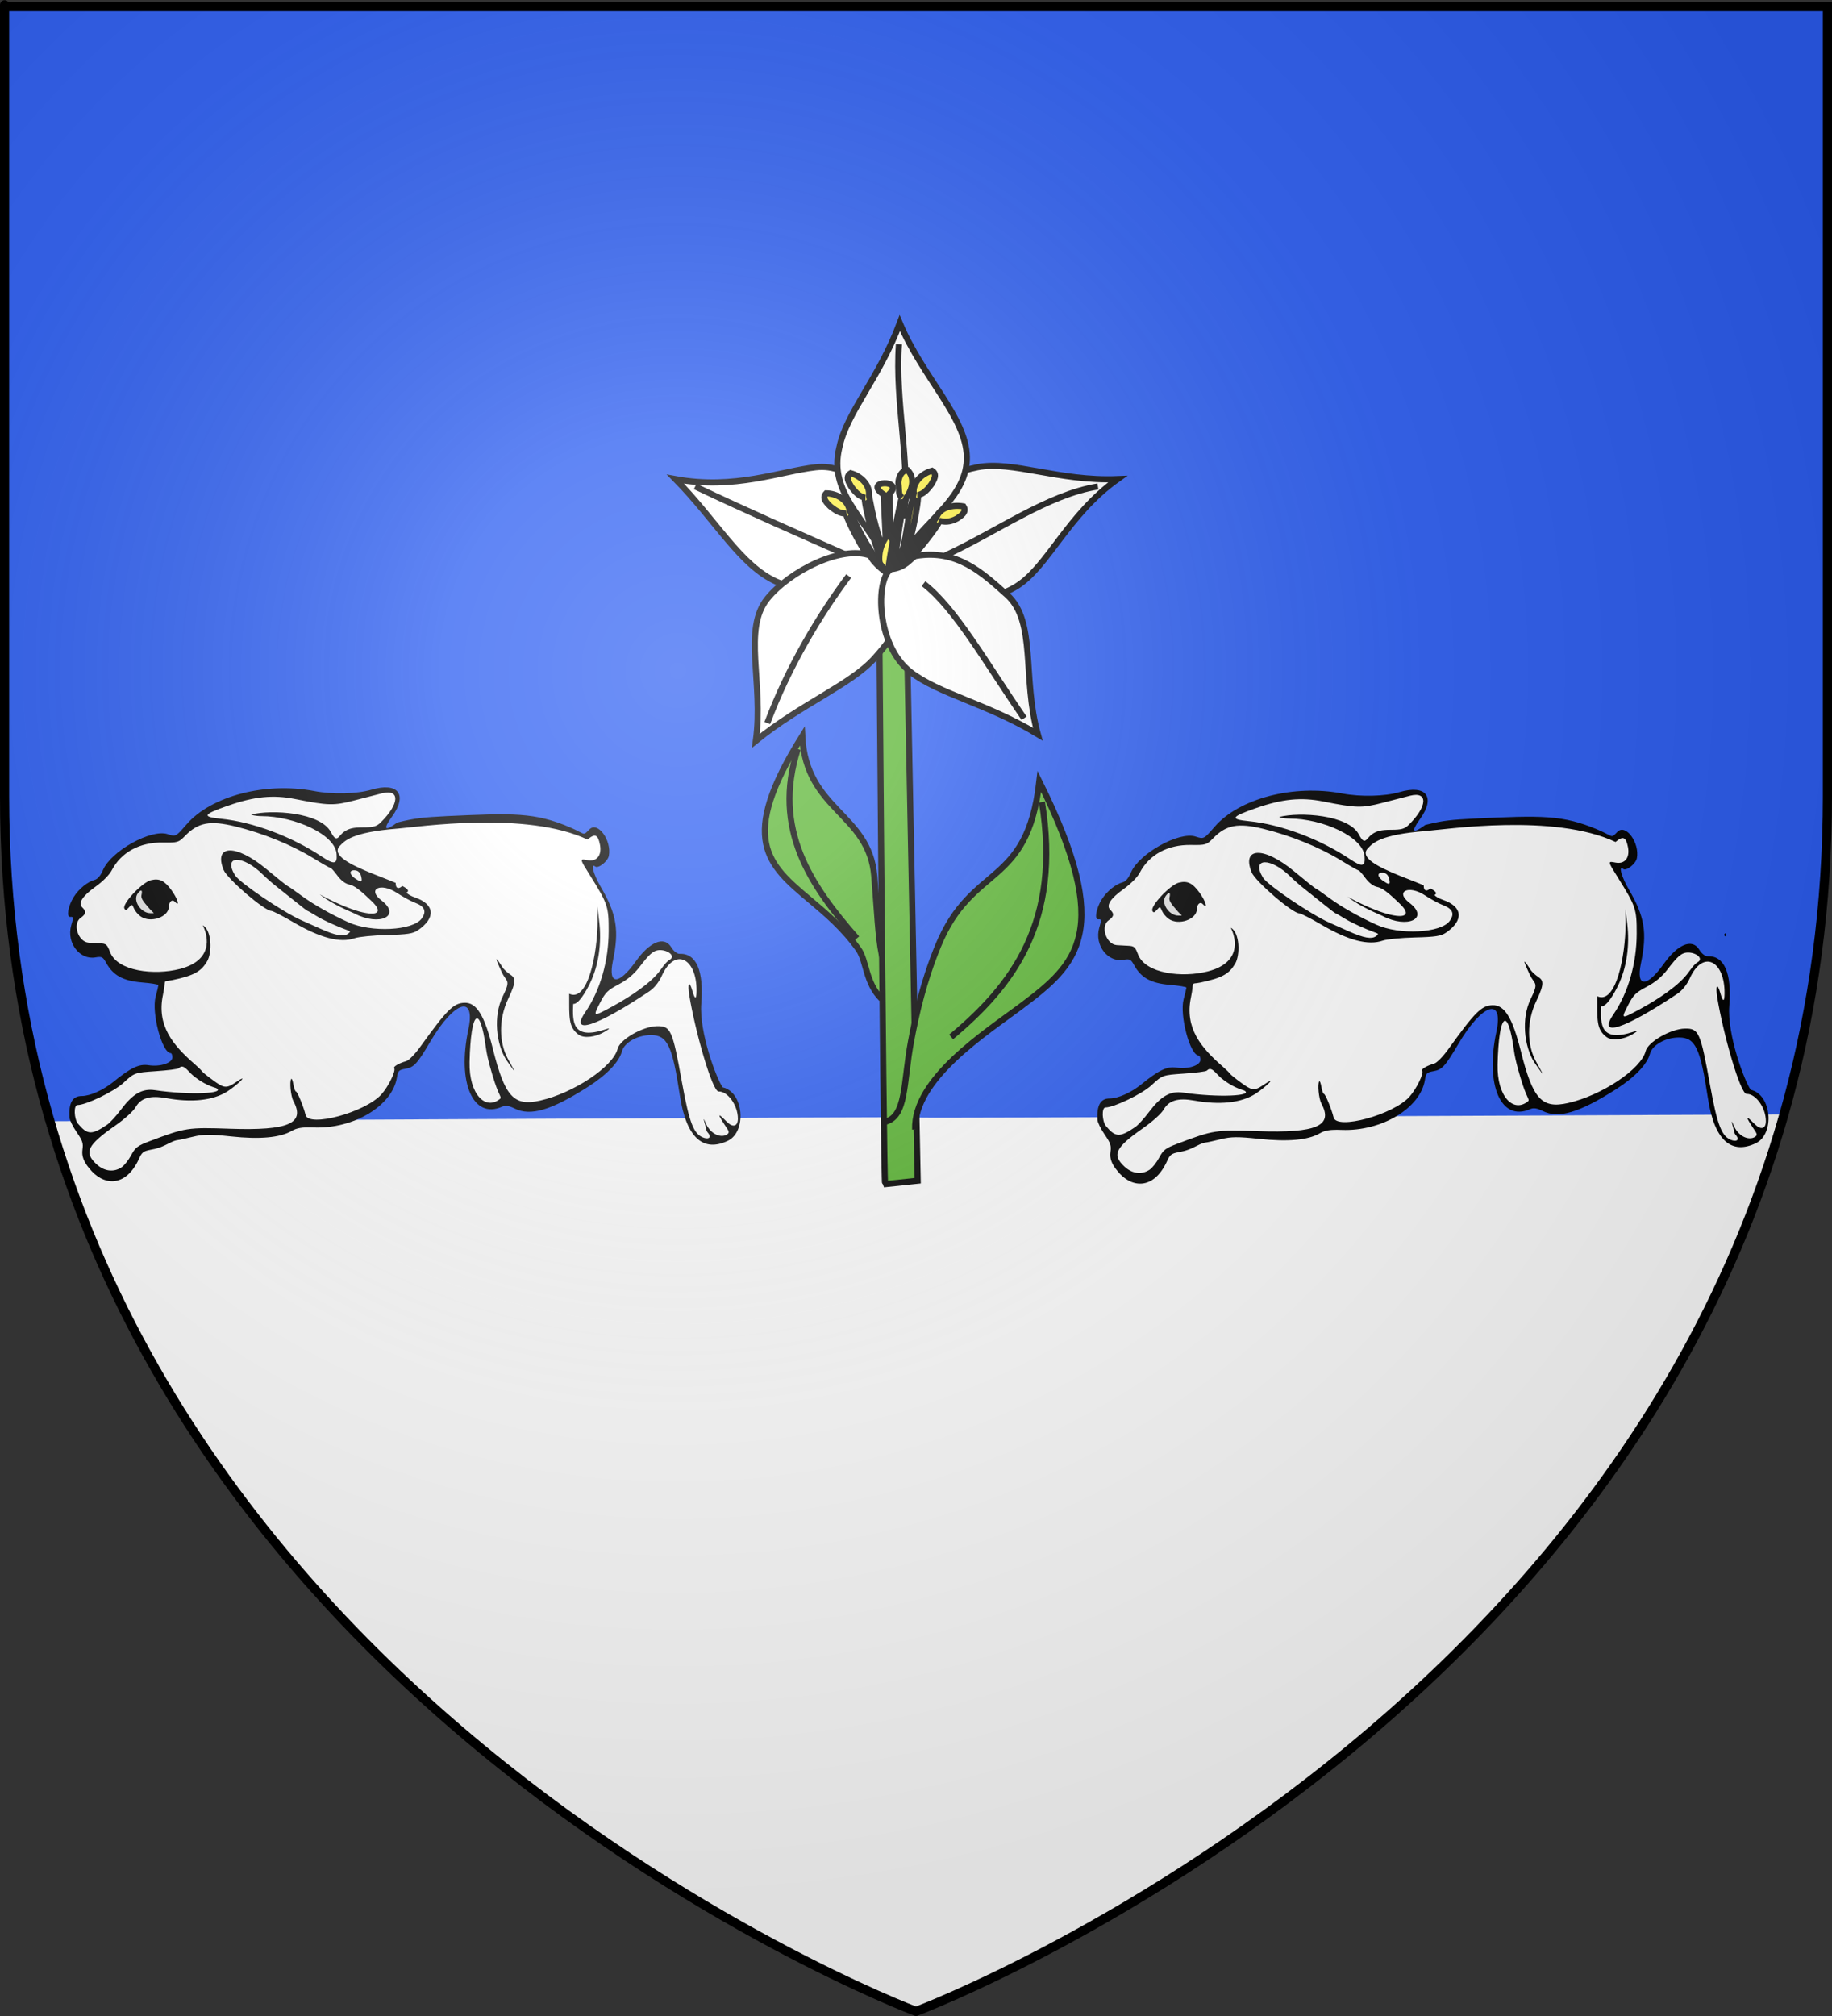 <?xml version="1.0" encoding="UTF-8" standalone="no"?>
<svg
   xmlns:dc="http://purl.org/dc/elements/1.1/"
   xmlns:cc="http://creativecommons.org/ns#"
   xmlns:rdf="http://www.w3.org/1999/02/22-rdf-syntax-ns#"
   xmlns:svg="http://www.w3.org/2000/svg"
   xmlns="http://www.w3.org/2000/svg"
   xmlns:xlink="http://www.w3.org/1999/xlink"
   xmlns:sodipodi="http://sodipodi.sourceforge.net/DTD/sodipodi-0.dtd"
   xmlns:inkscape="http://www.inkscape.org/namespaces/inkscape"
   height="660"
   width="600"
   version="1.0"
   id="svg2"
   sodipodi:version="0.32"
   inkscape:version="0.46"
   sodipodi:docname="Blason Ambrines.svg"
   sodipodi:docbase="D:\Mes documents\Renaud-Notre Lapin"
   inkscape:export-filename="/Users/olivier/Desktop/Blason Rouge/Blason_Vide_3D.png"
   inkscape:export-xdpi="144"
   inkscape:export-ydpi="144"
   inkscape:output_extension="org.inkscape.output.svg.inkscape">
  <rect width="100%" height="100%" fill="#333333" stroke="none"/>
  <sodipodi:namedview
     inkscape:window-height="712"
     inkscape:window-width="1024"
     inkscape:pageshadow="2"
     inkscape:pageopacity="0.0"
     guidetolerance="10.0"
     gridtolerance="10.0"
     objecttolerance="10.0"
     borderopacity="1.0"
     bordercolor="#666666"
     pagecolor="#ffffff"
     id="base"
     showgrid="false"
     height="660px"
     inkscape:zoom="1.26"
     inkscape:cx="330.1329"
     inkscape:cy="463.29372"
     inkscape:window-x="58"
     inkscape:window-y="207"
     inkscape:current-layer="g21690"
     showguides="true"
     inkscape:guide-bbox="true">
    <sodipodi:guide
       orientation="0,1"
       position="-11.905,231.746"
       id="guide2770" />
    <sodipodi:guide
       orientation="1,0"
       position="299.206,11.905"
       id="guide3225" />
  </sodipodi:namedview>
  <desc
     id="desc4">Flag of Canton of Valais (Wallis)</desc>
  <defs
     id="defs6">
    <inkscape:perspective
       sodipodi:type="inkscape:persp3d"
       inkscape:vp_x="0 : 330 : 1"
       inkscape:vp_y="0 : 1000 : 0"
       inkscape:vp_z="600 : 330 : 1"
       inkscape:persp3d-origin="300 : 220 : 1"
       id="perspective35" />
    <linearGradient
       id="linearGradient2893">
      <stop
         style="stop-color:white;stop-opacity:0.314;"
         offset="0"
         id="stop2895" />
      <stop
         id="stop2897"
         offset="0.19"
         style="stop-color:white;stop-opacity:0.251;" />
      <stop
         style="stop-color:#6b6b6b;stop-opacity:0.125;"
         offset="0.6"
         id="stop2901" />
      <stop
         style="stop-color:black;stop-opacity:0.125;"
         offset="1"
         id="stop2899" />
    </linearGradient>
    <linearGradient
       id="linearGradient2885">
      <stop
         id="stop2887"
         offset="0"
         style="stop-color:white;stop-opacity:1;" />
      <stop
         style="stop-color:white;stop-opacity:1;"
         offset="0.229"
         id="stop2891" />
      <stop
         id="stop2889"
         offset="1"
         style="stop-color:black;stop-opacity:1;" />
    </linearGradient>
    <linearGradient
       id="linearGradient2955">
      <stop
         id="stop2867"
         offset="0"
         style="stop-color:#fd0000;stop-opacity:1;" />
      <stop
         style="stop-color:#e77275;stop-opacity:0.659;"
         offset="0.5"
         id="stop2873" />
      <stop
         style="stop-color:black;stop-opacity:0.323;"
         offset="1"
         id="stop2959" />
    </linearGradient>
    <radialGradient
       inkscape:collect="always"
       xlink:href="#linearGradient2955"
       id="radialGradient2961"
       cx="225.524"
       cy="218.901"
       fx="225.524"
       fy="218.901"
       r="300"
       gradientTransform="matrix(-4.167939e-4,2.183,-1.884,-3.599562e-4,615.597,-289.121)"
       gradientUnits="userSpaceOnUse" />
    <polygon
       id="star"
       transform="scale(53,53)"
       points="0,-1 0.588,0.809 -0.951,-0.309 0.951,-0.309 -0.588,0.809 0,-1 " />
    <clipPath
       id="clip">
      <path
         d="M 0,-200 L 0,600 L 300,600 L 300,-200 L 0,-200 z "
         id="path10" />
    </clipPath>
    <radialGradient
       inkscape:collect="always"
       xlink:href="#linearGradient2955"
       id="radialGradient1911"
       gradientUnits="userSpaceOnUse"
       gradientTransform="matrix(-4.167939e-4,2.183,-1.884,-3.599562e-4,615.597,-289.121)"
       cx="225.524"
       cy="218.901"
       fx="225.524"
       fy="218.901"
       r="300" />
    <radialGradient
       inkscape:collect="always"
       xlink:href="#linearGradient2955"
       id="radialGradient2865"
       gradientUnits="userSpaceOnUse"
       gradientTransform="matrix(0,1.749,-1.593,-1.049767e-7,551.788,-191.29)"
       cx="225.524"
       cy="218.901"
       fx="225.524"
       fy="218.901"
       r="300" />
    <radialGradient
       inkscape:collect="always"
       xlink:href="#linearGradient2955"
       id="radialGradient2871"
       gradientUnits="userSpaceOnUse"
       gradientTransform="matrix(0,1.386,-1.323,-5.741131e-8,-158.082,-109.541)"
       cx="225.524"
       cy="218.901"
       fx="225.524"
       fy="218.901"
       r="300" />
    <radialGradient
       inkscape:collect="always"
       xlink:href="#linearGradient2893"
       id="radialGradient3163"
       gradientUnits="userSpaceOnUse"
       gradientTransform="matrix(1.353,0,0,1.349,-77.629,-85.747)"
       cx="221.445"
       cy="226.331"
       fx="221.445"
       fy="226.331"
       r="300" />
    <radialGradient
       r="300"
       fy="226.331"
       fx="221.445"
       cy="226.331"
       cx="221.445"
       gradientTransform="matrix(1.353,0,0,1.349,-77.629,-85.747)"
       gradientUnits="userSpaceOnUse"
       id="radialGradient2941"
       xlink:href="#linearGradient2893"
       inkscape:collect="always" />
    <linearGradient
       id="linearGradient2931">
      <stop
         id="stop2933"
         offset="0"
         style="stop-color:white;stop-opacity:0.314;" />
      <stop
         style="stop-color:white;stop-opacity:0.251;"
         offset="0.19"
         id="stop2935" />
      <stop
         id="stop2937"
         offset="0.6"
         style="stop-color:#6b6b6b;stop-opacity:0.125;" />
      <stop
         id="stop2939"
         offset="1"
         style="stop-color:black;stop-opacity:0.125;" />
    </linearGradient>
    <inkscape:perspective
       id="perspective89"
       inkscape:persp3d-origin="300 : 220 : 1"
       inkscape:vp_z="600 : 330 : 1"
       inkscape:vp_y="0 : 1000 : 0"
       inkscape:vp_x="0 : 330 : 1"
       sodipodi:type="inkscape:persp3d" />
    <radialGradient
       r="300"
       fy="200.448"
       fx="285.186"
       cy="200.448"
       cx="285.186"
       gradientTransform="matrix(1.551,0,0,1.35,-227.894,-51.264)"
       gradientUnits="userSpaceOnUse"
       id="radialGradient11919"
       xlink:href="#linearGradient2893"
       inkscape:collect="always" />
    <linearGradient
       id="linearGradient3191">
      <stop
         id="stop3193"
         offset="0"
         style="stop-color:white;stop-opacity:0.314;" />
      <stop
         style="stop-color:white;stop-opacity:0.251;"
         offset="0.19"
         id="stop3195" />
      <stop
         id="stop3197"
         offset="0.6"
         style="stop-color:#6b6b6b;stop-opacity:0.125;" />
      <stop
         id="stop3199"
         offset="1"
         style="stop-color:black;stop-opacity:0.125;" />
    </linearGradient>
    <inkscape:perspective
       id="perspective2929"
       inkscape:persp3d-origin="300 : 400 : 1"
       inkscape:vp_z="700 : 600 : 1"
       inkscape:vp_y="0 : 1000 : 0"
       inkscape:vp_x="-50 : 600 : 1"
       sodipodi:type="inkscape:persp3d" />
    <inkscape:perspective
       id="perspective22734"
       inkscape:persp3d-origin="300 : 400 : 1"
       inkscape:vp_z="700 : 600 : 1"
       inkscape:vp_y="0 : 1000 : 0"
       inkscape:vp_x="-50 : 600 : 1"
       sodipodi:type="inkscape:persp3d" />
  </defs>
  <g
     inkscape:groupmode="layer"
     id="layer3"
     inkscape:label="Fond écu"
     style="display:inline">
    <path
       id="path2855"
       style="fill:#2b5df2;fill-opacity:1;fill-rule:evenodd;stroke:none;stroke-width:1px;stroke-linecap:butt;stroke-linejoin:miter;stroke-opacity:1"
       d="M 300,658.5 C 300,658.5 598.5,546.18 598.5,260.728 C 598.5,-24.723 598.5,2.176 598.5,2.176 L 1.5,2.176 L 1.5,260.728 C 1.5,546.18 300,658.5 300,658.5 z "
       sodipodi:nodetypes="cccccc" />
    <path
       id="path2768"
       style="fill:#ffffff;fill-opacity:1;fill-rule:evenodd;stroke:none;stroke-width:1px;stroke-linecap:butt;stroke-linejoin:miter;stroke-opacity:1;display:inline"
       d="M 298.556,658.517 C 298.556,658.517 443.638,603.925 531.51,474.137 C 553.048,442.325 571.149,405.996 582.834,364.845 C 16.468,367.401 583.161,364.193 14.922,367.084 C 26.362,406.418 43.664,441.315 64.194,472.043 C 151.915,603.338 298.556,658.517 298.556,658.517 z"
       sodipodi:nodetypes="csccsc" />
  </g>
  <g
     inkscape:groupmode="layer"
     id="layer4"
     inkscape:label="Meubles">
    <g
       id="g2943"
       transform="translate(-6.375,-105.243)">
      <g
         style="display:inline"
         inkscape:label="Fond écu"
         id="g2945" />
      <g
         inkscape:label="Meubles"
         id="g2947">
        <g
           transform="translate(7.821,0)"
           style="stroke:#000000;stroke-width:2;stroke-miterlimit:4;stroke-dasharray:none;stroke-opacity:1"
           id="g6277">
          <g
             style="stroke:#000000;stroke-width:2;stroke-miterlimit:4;stroke-dasharray:none;stroke-opacity:1"
             id="g6185"
             transform="translate(490.476,45.683)">
            <path
               sodipodi:nodetypes="cscssc"
               id="path6021"
               d="M -195.703,381.566 C -204.318,379.464 -203.727,369.42 -205.589,346.393 C -207.254,325.79 -227.964,324.998 -229.181,300.546 C -250.365,334.39 -240.412,342.632 -226.557,354.274 C -221.357,358.644 -215.608,363.492 -210.749,370.353 C -208.08,374.121 -208.487,381.301 -203.227,386.537"
               style="fill:#5ab532;fill-rule:evenodd;stroke:#000000;stroke-width:2;stroke-linecap:butt;stroke-linejoin:miter;stroke-miterlimit:4;stroke-dasharray:none;stroke-opacity:1" />
            <path
               sodipodi:nodetypes="cc"
               id="path6183"
               d="M -230.651,304.763 C -239.039,330.999 -226.506,349.39 -211.29,366.775"
               style="fill:none;fill-rule:evenodd;stroke:#000000;stroke-width:2;stroke-linecap:butt;stroke-linejoin:miter;stroke-miterlimit:4;stroke-dasharray:none;stroke-opacity:1" />
          </g>
          <path
             style="fill:#5ab532;fill-rule:evenodd;stroke:#000000;stroke-width:2;stroke-linecap:butt;stroke-linejoin:miter;stroke-miterlimit:4;stroke-dasharray:none;stroke-opacity:1"
             d="M 288.446,492.906 L 299.108,491.783 L 294.619,265.622 C 294.619,265.622 286.201,262.816 286.201,265.622 C 286.201,268.428 287.884,492.345 288.446,492.906 z"
             id="path5941"
             sodipodi:nodetypes="cccsc" />
          <g
             style="stroke:#000000;stroke-width:2;stroke-miterlimit:4;stroke-dasharray:none;stroke-opacity:1"
             id="g6189"
             transform="translate(490.476,13.683)">
            <path
               sodipodi:nodetypes="csscsc"
               id="path5943"
               d="M -202.031,458.811 C -194.986,457.061 -196.089,446.081 -193.552,432.507 C -191.886,423.593 -189.497,412.956 -184.716,401.282 C -173.563,374.045 -155.496,382.364 -151.523,347.414 C -127.005,396.655 -139.131,407.21 -157.552,421.024 C -169.129,429.704 -192.733,444.723 -192.21,461.337"
               style="fill:#5ab532;fill-rule:evenodd;stroke:#000000;stroke-width:2;stroke-linecap:butt;stroke-linejoin:miter;stroke-miterlimit:4;stroke-dasharray:none;stroke-opacity:1" />
            <path
               sodipodi:nodetypes="cc"
               id="path6181"
               d="M -150.681,354.148 C -144.337,393.325 -160.11,414.071 -180.424,431.032"
               style="fill:none;fill-rule:evenodd;stroke:#000000;stroke-width:2;stroke-linecap:butt;stroke-linejoin:miter;stroke-miterlimit:4;stroke-dasharray:none;stroke-opacity:1" />
          </g>
          <g
             style="stroke:#000000;stroke-width:2;stroke-miterlimit:4;stroke-dasharray:none;stroke-opacity:1"
             id="g5915"
             transform="translate(510.118,8.256)">
            <path
               inkscape:transform-center-y="4.7619048"
               sodipodi:nodetypes="ccccccccccc"
               id="path5874"
               d="M -196.042,287.854 C -201.29,289.122 -205.874,292.455 -212.693,288.844 C -210.158,296.596 -215.184,300.165 -221.317,303.121 C -224.735,298.478 -230.91,294.895 -227.404,287.591 C -234.146,290.71 -239.446,289.067 -243.648,283.801 C -239.92,276.945 -235.542,273.895 -230.758,273.213 C -234.914,268.303 -233.229,262.394 -232.173,256.593 C -226.536,258.687 -219.873,259.812 -218.121,265.58 C -214.241,259.308 -208.395,259.537 -202.751,259.098 C -203.484,264.561 -198.994,270.664 -206.956,275.24 C -198.632,277.529 -197.986,282.957 -196.042,287.854 z"
               style="fill:#ffffff;stroke:#000000;stroke-width:2;stroke-miterlimit:4;stroke-dasharray:none;stroke-opacity:1" />
            <g
               style="stroke:#000000;stroke-width:2;stroke-miterlimit:4;stroke-dasharray:none;stroke-opacity:1"
               transform="translate(135.714,26.587)"
               id="g5858">
              <g
                 style="stroke:#000000;stroke-width:2;stroke-miterlimit:4;stroke-dasharray:none;stroke-opacity:1"
                 id="g5834"
                 transform="matrix(0.875,0.483,0.483,-0.875,-166.806,646.677)">
                <path
                   style="fill:#ffffff;fill-rule:evenodd;stroke:#000000;stroke-width:2;stroke-linecap:butt;stroke-linejoin:miter;stroke-miterlimit:4;stroke-dasharray:none;stroke-opacity:1"
                   d="M -348.611,256.608 C -332.615,252.086 -321.143,254.386 -315.031,265.403 C -309.198,275.914 -311.763,293.868 -303.046,312.059 C -319.584,302.048 -336.171,300.783 -345.168,293.248 C -354.242,285.649 -357.613,276.114 -353.553,262.673"
                   id="path5836"
                   sodipodi:nodetypes="cscsc" />
                <path
                   style="fill:none;fill-rule:evenodd;stroke:#000000;stroke-width:2;stroke-linecap:butt;stroke-linejoin:miter;stroke-miterlimit:4;stroke-dasharray:none;stroke-opacity:1"
                   d="M -307.54,306.825 C -320.735,296.462 -329.372,277.83 -340.476,262.778"
                   id="path5838"
                   sodipodi:nodetypes="cc" />
              </g>
              <g
                 style="stroke:#000000;stroke-width:2;stroke-miterlimit:4;stroke-dasharray:none;stroke-opacity:1"
                 transform="matrix(-0.875,0.483,-0.483,-0.875,-540.5,646.677)"
                 id="g5840">
                <path
                   sodipodi:nodetypes="cscsc"
                   id="path5842"
                   d="M -348.611,256.608 C -332.615,252.086 -323.513,256.503 -315.876,266.523 C -307.994,276.863 -308.199,293.569 -303.046,312.059 C -318.238,299.608 -334.459,297.681 -345.168,293.248 C -356.103,288.722 -357.613,276.114 -353.553,262.673"
                   style="fill:#ffffff;fill-rule:evenodd;stroke:#000000;stroke-width:2;stroke-linecap:butt;stroke-linejoin:miter;stroke-miterlimit:4;stroke-dasharray:none;stroke-opacity:1" />
                <path
                   sodipodi:nodetypes="cc"
                   id="path5844"
                   d="M -307.54,306.825 C -318.864,291.043 -330.616,275.73 -340.476,262.778"
                   style="fill:none;fill-rule:evenodd;stroke:#000000;stroke-width:2;stroke-linecap:butt;stroke-linejoin:miter;stroke-miterlimit:4;stroke-dasharray:none;stroke-opacity:1" />
              </g>
            </g>
            <g
               style="stroke:#000000;stroke-width:2;stroke-miterlimit:4;stroke-dasharray:none;stroke-opacity:1"
               id="g5852"
               transform="matrix(0.784,-0.62,-0.62,-0.784,214.19,259.549)">
              <path
                 style="fill:#ffffff;fill-rule:evenodd;stroke:#000000;stroke-width:2;stroke-linecap:butt;stroke-linejoin:miter;stroke-miterlimit:4;stroke-dasharray:none;stroke-opacity:1"
                 d="M -347.688,252.337 C -335.074,256.013 -320.636,254.033 -312.982,264.072 C -305.1,274.412 -308.199,293.569 -303.046,312.059 C -319.584,302.048 -334.803,299.954 -343.8,292.419 C -355.816,283.164 -351.373,269.004 -354.715,254.486"
                 id="path5854"
                 sodipodi:nodetypes="csccc" />
              <path
                 style="fill:none;fill-rule:evenodd;stroke:#000000;stroke-width:2;stroke-linecap:butt;stroke-linejoin:miter;stroke-miterlimit:4;stroke-dasharray:none;stroke-opacity:1"
                 d="M -307.54,306.825 C -320.612,292.523 -329.209,272.897 -341.707,261.221"
                 id="path5856"
                 sodipodi:nodetypes="cc" />
            </g>
            <g
               style="stroke:#000000;stroke-width:2;stroke-miterlimit:4;stroke-dasharray:none;stroke-opacity:1"
               transform="translate(-0.561,1.684)"
               id="g5907">
              <path
                 style="fill:#fcef3c;fill-rule:evenodd;stroke:#000000;stroke-width:2;stroke-linecap:butt;stroke-linejoin:miter;stroke-miterlimit:4;stroke-dasharray:none;stroke-opacity:1"
                 d="M -220.557,281.159 C -223.384,279.855 -228.574,258.323 -227.693,258.215 C -229.361,257.904 -230.503,256.917 -232.171,254.699 C -232.83,253.521 -234.358,251.427 -232.399,250.221 C -229.053,251.124 -226.027,254.063 -226.396,257.574 L -225.909,259.978 C -224.82,266.054 -222.723,273.32 -219.962,279.396 L -218.773,281.453"
                 id="path5877"
                 sodipodi:nodetypes="cccccccc" />
              <path
                 sodipodi:nodetypes="ccccccc"
                 id="path5879"
                 d="M -216.605,281.276 C -213.777,279.972 -209.579,257.516 -210.46,257.407 C -208.793,257.096 -207.65,256.109 -205.983,253.891 C -205.323,252.713 -203.795,250.619 -205.754,249.413 C -209.1,250.316 -212.127,253.255 -211.758,256.766 L -212.244,259.171 C -214.244,266.04 -214.042,276.109 -218.389,281.57"
                 style="fill:#fcef3c;fill-rule:evenodd;stroke:#000000;stroke-width:2;stroke-linecap:butt;stroke-linejoin:miter;stroke-miterlimit:4;stroke-dasharray:none;stroke-opacity:1" />
              <path
                 style="fill:#fcef3c;fill-rule:evenodd;stroke:#000000;stroke-width:2;stroke-linecap:butt;stroke-linejoin:miter;stroke-miterlimit:4;stroke-dasharray:none;stroke-opacity:1"
                 d="M -220.981,284.557 C -225.633,277.492 -220.938,271.349 -220.938,271.349 L -221.602,257.203 C -228.622,252.508 -214.697,252.154 -219.662,256.927 L -219.313,271.254 C -217.123,273.46 -215.057,282.18 -217.903,284.214 L -220.981,284.557 z"
                 id="path5900"
                 sodipodi:nodetypes="ccccccc" />
              <path
                 style="fill:#fcef3c;fill-rule:evenodd;stroke:#000000;stroke-width:2;stroke-linecap:butt;stroke-linejoin:miter;stroke-miterlimit:4;stroke-dasharray:none;stroke-opacity:1"
                 d="M -218.49,282.753 C -215.376,282.763 -202.63,266.258 -203.383,265.788 C -201.74,266.21 -200.007,266.358 -197.559,265.05 C -196.465,264.26 -194.196,263.006 -195.464,261.086 C -198.878,260.494 -203.143,261.32 -204.289,264.659 L -205.745,266.635 C -209.295,271.684 -213.219,276.559 -218.285,280.903 L -220.231,282.267"
                 id="path5881"
                 sodipodi:nodetypes="cccccccc" />
              <path
                 style="fill:#fcef3c;fill-rule:evenodd;stroke:#000000;stroke-width:2;stroke-linecap:butt;stroke-linejoin:miter;stroke-miterlimit:4;stroke-dasharray:none;stroke-opacity:1"
                 d="M -220.086,282.224 C -220.239,279.978 -215.858,257.923 -215.617,258.165 C -216.91,257.066 -216.433,256.187 -216.778,253.433 C -216.765,252.084 -216.058,249.309 -213.759,249.236 C -211.304,251.682 -212.108,255.39 -214.173,258.253 L -214.946,260.582 C -216.657,266.459 -216.954,274.541 -218.693,280.989 L -218.684,282.77"
                 id="path5885"
                 sodipodi:nodetypes="cccccccc" />
              <path
                 sodipodi:nodetypes="cccccccc"
                 id="path5883"
                 d="M -222.074,282.802 C -225.138,282.247 -234.676,263.702 -233.851,263.376 C -235.543,263.493 -236.896,262.823 -239.066,261.092 C -239.999,260.117 -242.002,258.472 -240.407,256.814 C -236.942,256.851 -233.276,258.939 -232.755,262.431 L -231.682,264.638 C -229.107,270.247 -226.133,275.754 -221.94,280.945 L -220.273,282.64"
                 style="fill:#fcef3c;fill-rule:evenodd;stroke:#000000;stroke-width:2;stroke-linecap:butt;stroke-linejoin:miter;stroke-miterlimit:4;stroke-dasharray:none;stroke-opacity:1" />
            </g>
            <g
               style="stroke:#000000;stroke-width:2;stroke-miterlimit:4;stroke-dasharray:none;stroke-opacity:1"
               transform="matrix(-0.991,0.136,0.136,0.991,-606.772,71.466)"
               id="g5846">
              <path
                 sodipodi:nodetypes="ccscsc"
                 id="path5848"
                 d="M -353.471,262.671 C -354.629,265.888 -348.483,259.057 -348.51,257.17 C -339.706,252.313 -321.564,258.552 -313.12,266.457 C -303.628,275.343 -308.199,293.569 -303.046,312.059 C -319.584,302.048 -336.128,298.173 -345.125,290.639 C -354.198,283.04 -360.471,275.113 -353.471,262.671 z"
                 style="fill:#ffffff;fill-rule:evenodd;stroke:#000000;stroke-width:2;stroke-linecap:butt;stroke-linejoin:miter;stroke-miterlimit:4;stroke-dasharray:none;stroke-opacity:1" />
              <path
                 sodipodi:nodetypes="cc"
                 id="path5850"
                 d="M -307.54,306.825 C -317.073,289.172 -329.514,273.91 -340.476,262.778"
                 style="fill:none;fill-rule:evenodd;stroke:#000000;stroke-width:2;stroke-linecap:butt;stroke-linejoin:miter;stroke-miterlimit:4;stroke-dasharray:none;stroke-opacity:1" />
            </g>
            <g
               style="stroke:#000000;stroke-width:2;stroke-miterlimit:4;stroke-dasharray:none;stroke-opacity:1"
               transform="translate(131.372,25.293)"
               id="g5830">
              <path
                 style="fill:#ffffff;fill-rule:evenodd;stroke:#000000;stroke-width:2;stroke-linecap:butt;stroke-linejoin:miter;stroke-miterlimit:4;stroke-dasharray:none;stroke-opacity:1"
                 d="M -351.181,258.053 C -346.285,257.543 -344.983,254.657 -343.092,253.711 C -329.547,251.405 -321.249,259.171 -313.12,266.457 C -303.438,275.135 -308.199,293.569 -303.046,312.059 C -319.584,302.048 -335.522,298.883 -344.771,291.661 C -356.027,282.872 -356.233,261.375 -351.181,258.053 z"
                 id="path5826"
                 sodipodi:nodetypes="ccscsc" />
              <path
                 style="fill:none;fill-rule:evenodd;stroke:#000000;stroke-width:2;stroke-linecap:butt;stroke-linejoin:miter;stroke-miterlimit:4;stroke-dasharray:none;stroke-opacity:1"
                 d="M -307.54,306.825 C -320.057,288.655 -330.186,270.608 -340.476,262.778"
                 id="path5828"
                 sodipodi:nodetypes="cc" />
            </g>
          </g>
        </g>
      </g>
      <g
         inkscape:label="Reflet final"
         id="g2982" />
      <g
         inkscape:label="Contour final"
         id="g2984" />
    </g>
    <g
       id="g3202"
       transform="translate(-34.533,159.144)">
      <g
         style="opacity:1;display:inline"
         inkscape:label="Fond écu"
         id="g3204" />
      <g
         style="display:inline"
         inkscape:label="Meubles"
         id="g3206">
        <path
           id="path2736"
           style="opacity:1;fill:none;fill-rule:evenodd;stroke:#000000;stroke-width:1px;stroke-linecap:butt;stroke-linejoin:miter;stroke-opacity:1;display:inline"
           d="M 599.766,146.905 C 598.27,146.905 598.27,146.905 599.766,146.905 z" />
      </g>
      <g
         inkscape:label="écusson"
         id="layer8"
         transform="translate(-3.175,5.128)">
        <g
           transform="matrix(0.491,0,0,0.545,77.072,-213.821)"
           id="g21690"
           style="display:inline">
          <g
             id="g3218"
             transform="matrix(0.581,0,0,0.678,-96.311,171.556)">
            <path
               sodipodi:nodetypes="csssssssssssssssssssssssccsssssssssssssssssscsssssssssscc"
               id="path21692"
               d="M 483.775,609.847 C 469.969,617.819 466.759,616.397 477.824,604.591 C 496.158,585.03 484.908,573.761 454.043,580.779 C 437.543,584.53 409.539,585.04 388.668,581.966 C 332.689,573.721 270.274,586.256 242.043,611.404 C 229.615,622.474 229.615,622.472 220.137,620.091 C 201.36,615.374 155.535,634.97 146.106,651.747 C 143.099,657.097 139.934,659.963 136.168,660.716 C 129.105,662.129 118.589,668.066 112.267,675.966 C 105.897,683.928 103.768,693.845 108.557,693.433 C 112.818,693.066 111.761,694.865 109.56,700.939 C 103.796,716.844 119.953,731.628 137.074,729.341 C 144.699,728.323 145.86,728.762 149.699,734.154 C 157.568,745.203 168.959,750.056 190.418,751.466 C 201.012,752.162 209.653,753.244 209.637,753.904 C 209.621,754.563 208.2,759.153 206.481,764.091 C 201.493,778.418 213.867,814.122 223.824,814.122 C 224.833,814.122 225.668,815.803 225.668,817.872 C 225.668,822.896 211.77,826.413 198.231,824.81 C 187.445,823.532 177.886,827.049 157.668,839.747 C 146.281,846.899 131.101,852.122 121.637,852.122 C 111.034,852.122 106.578,858.117 107.512,871.122 C 107.67,873.322 111.357,879.144 115.731,884.06 C 122.614,891.797 123.519,893.89 122.449,899.591 C 121.369,905.349 124.037,910.491 130.356,916.279 C 145.563,931.268 171.439,933.996 187.137,908.122 C 190.49,902.085 192.348,900.933 200.637,899.747 C 209.446,898.487 213.18,897.427 224.668,892.935 C 226.868,892.074 230.018,891.289 231.668,891.185 C 233.318,891.081 241.165,889.756 249.106,888.247 C 261.025,885.982 268.698,885.92 293.106,887.935 C 326.046,890.655 349.325,889.03 362.668,883.06 C 368.749,880.339 374.797,879.608 387.918,879.997 C 433.962,881.364 478.376,860.712 483.512,835.56 C 484.69,829.791 485.702,829.003 493.168,827.997 C 503.206,826.645 506.672,823.738 521.981,803.685 C 549.372,767.804 574.191,761.835 565.481,793.247 C 552.433,840.303 570.868,872.914 604.137,861.622 C 608.127,860.268 612.031,860.681 618.668,863.216 C 636.856,870.162 660.396,864.819 702.512,844.154 C 724.303,833.461 738.515,822.021 741.824,812.529 C 744.563,804.673 759.75,798.122 775.199,798.122 C 793.907,798.122 799.685,807.457 808.293,851.529 C 815.844,890.187 835.91,901.878 863.416,891.784 C 885.206,883.772 881.881,848.649 857.512,844.466 C 850.438,837.075 830.334,795.587 832.913,770.193 C 835.853,741.244 827.401,725.45 807.637,726.122 C 805.559,726.193 801.329,724.031 798.709,720.645 C 789.916,709.279 772.651,716.628 757.793,732.747 C 738.151,754.057 725.638,753.98 731.418,732.56 C 738.791,705.235 735.824,691.077 717.574,666.966 C 709.085,655.749 705.361,645.221 711.168,648.81 C 714.558,650.905 725.564,644.24 726.793,639.341 C 730.227,625.658 713.945,608.477 704.543,615.872 C 696.527,622.178 700.352,620.022 681.947,614.007 C 641.393,600.754 617.504,601.418 540.47,604.142 C 514.268,605.257 505.25,605.686 483.775,609.847 z"
               style="opacity:1;fill:#000000;fill-opacity:1" />
            <path
               sodipodi:nodetypes="csssc"
               id="path21694"
               d="M 197.984,684.897 C 193.178,680.507 189.271,677.138 190.197,674.222 C 191.637,669.686 190.005,668.583 186.07,672.517 C 179.687,678.901 189.615,690.117 200.367,690.117 C 206.813,690.117 204.562,690.905 197.984,684.897 z"
               style="opacity:1;fill:#e6e6e6;fill-opacity:1" />
            <path
               sodipodi:nodetypes="cssssccssccssssssssssssssssssssssssssssssssssssscsscsssssssssssssssscssssssssssssssssscssssssssssssccsssssscccssccssccsssssssccssccsssssccsssccssssssccsssssssssccssssssssssssc"
               d="M 494.883,660.617 C 498.01,656.492 502.229,651.754 504.257,650.088 C 510.617,644.863 500.646,635.111 490.608,636.74 C 480.997,638.299 480.399,639.071 483.149,646.357 C 484.726,650.535 484.829,654.07 483.477,657.626 C 478.905,669.652 486.518,671.649 494.883,660.617 z M 442.937,659.617 C 442.179,654.617 439.328,652.117 434.386,652.117 C 428.214,652.117 428.982,656.095 435.828,659.588 C 441.977,662.725 443.41,662.731 442.937,659.617 z M 167.401,915.256 C 170.444,913.683 175.377,908.87 178.363,904.561 C 183.112,897.707 185.725,896.163 199.231,892.229 C 240.782,880.125 243.225,879.831 291.67,881.119 C 359.068,882.91 378.455,876.404 364.613,856.641 C 361.595,852.334 359.952,839.169 362.156,836.965 C 362.779,836.341 363.897,838.595 364.639,841.974 C 365.381,845.353 366.692,848.117 367.551,848.117 C 369.135,848.117 376.499,861.956 378.611,868.898 C 382.057,880.23 447.011,866.625 465.656,850.666 C 473.717,843.766 482.596,829.709 480.326,827.44 C 479,826.113 485.978,822.968 494.087,821.238 C 497.132,820.589 504.137,815.109 510.087,808.722 C 540.998,775.539 548.352,769.872 560.963,769.515 C 574.867,769.12 583.946,780.467 593.628,810.335 C 607.379,852.756 617.65,861.447 647.806,856.177 C 686.673,849.384 731.671,826.154 736.886,810.19 C 739.554,802.024 765.63,790.469 781.898,790.244 C 797.92,790.023 799.81,793.287 810.774,840.117 C 819.31,876.575 824.359,886.335 836.17,889.211 C 842.215,890.683 844.911,888.267 840.103,884.276 C 838.453,882.907 838.245,880.047 837.611,878.372 C 833.441,867.363 837.433,875.247 838.633,877.186 C 844.196,886.17 855.688,889.521 862.431,886.181 C 866.29,884.27 863.983,882.694 859.398,877.257 C 848.723,864.6 855.303,869.698 862.553,875.181 C 869.198,880.207 874.944,879.094 874.944,872.177 C 874.944,860.338 863.141,847.797 852.816,848.117 C 845.553,848.342 825.799,794.633 819.071,762.617 C 816.972,752.63 818.907,748.724 822.686,758.981 C 825.471,766.54 827.395,767.106 827.484,759.107 C 827.806,730.117 802.695,719.835 787.502,745.727 C 783.949,751.782 778.451,756.719 773.116,759.467 C 712.157,790.867 681.287,798.569 699.81,777.755 C 716.749,758.723 726.52,732.6 726.608,706.117 C 726.68,684.338 725.604,681.862 705.025,656.456 C 693.149,641.794 693.149,641.794 702.232,643.156 C 712.932,644.761 718.966,638.974 716.565,629.411 C 714.302,620.391 710.832,619.294 702.316,624.905 C 631.679,599.276 507.661,613.784 484.098,615.217 C 431.245,618.429 423.517,626.162 418.064,630.437 C 396.952,646.985 511.366,665.206 494.519,671.871 C 495.245,673.047 499.626,675.006 504.255,676.226 C 526.953,682.205 528.372,694.267 507.67,705.243 C 501.969,708.265 495.359,709.054 472.046,709.492 C 456.303,709.788 439.653,711.05 435.046,712.296 C 418.535,716.764 395.522,712.15 364.67,698.186 C 352.875,692.847 340.934,688.117 339.251,688.117 C 331.352,688.117 288.598,659.713 284.464,651.719 C 272.794,629.15 298.837,628.777 333.512,651.015 C 346.462,659.321 357.493,666.117 358.023,666.117 C 358.554,666.117 365.902,670.057 374.353,674.873 C 387.418,682.319 407.054,690.902 427.67,698.18 C 454.05,707.491 501.785,705.639 511.862,694.913 C 517.887,688.5 515.424,684.09 503.965,680.773 C 499.396,679.45 490.139,675.563 483.394,672.135 C 464.763,662.668 448.684,668.765 465.73,678.834 C 489.074,692.624 463.566,702.104 434.655,690.383 C 431.351,689.044 409.724,682.656 394.813,673.456 C 410.289,680.15 428.878,686.3 440.67,688.735 C 461.445,693.025 467.616,689.312 455.17,680.013 C 440.472,669.03 434.616,665.695 428.211,664.655 C 424.119,663.991 418.981,660.921 415.131,656.839 C 411.643,653.142 408.133,650.117 407.329,650.117 C 406.525,650.117 397.498,646.151 387.269,641.304 C 362.608,629.617 329.43,619.204 297.95,613.269 C 268.834,607.781 255.286,609.749 240.257,621.653 C 232.886,627.491 231.743,627.753 214.606,627.543 C 188.233,627.22 166.847,636.188 156.153,652.057 C 153.448,656.071 145.905,661.975 137.674,666.52 C 122.157,675.088 117.091,681.285 122.417,685.179 C 127.004,688.533 126.473,691.012 120.48,694.219 C 110.691,699.458 117.386,715.542 129.67,716.297 C 132.42,716.467 138.254,716.72 142.633,716.861 C 149.759,717.09 150.84,717.961 154.121,724.558 C 162.633,741.673 204.861,745.393 234.225,739.562 C 277.376,730.993 264.007,705.744 260.528,700.883 C 271.106,705.102 271.477,725.282 265.481,732.903 C 258.777,741.427 251.563,745.272 225.846,749.414 C 213.433,751.413 219.072,747.163 214.873,762.525 C 207.457,789.656 226.312,807.105 251.296,823.866 C 255.352,826.587 259.12,829.435 259.67,830.195 C 260.22,830.955 265.86,834.492 272.202,838.056 C 283.494,844.4 287.053,845.913 296.813,840.786 C 316.517,830.433 300.435,842.29 289.049,847.936 C 272.078,856.351 246.975,857.927 218.887,854.021 C 199.938,851.385 189.509,853.792 183.261,862.243 C 180.82,865.544 170.615,872.654 160.453,878.132 C 127.959,895.649 123.924,901.93 138.42,912.43 C 147.307,918.868 158.337,919.944 167.401,915.256 z M 608.867,819.922 C 597.334,805.59 593.936,781.272 604.966,763.907 C 614.686,748.607 609.411,751.584 603.893,742.483 C 595.295,728.3 596.107,727.674 604.497,737.844 C 606.623,740.422 610.695,742.98 613.17,744.256 C 619.195,747.362 621.395,749.679 611.386,765.74 C 599.845,784.259 600.97,804.948 610.663,818.916 C 616.813,827.778 625.347,838.31 608.867,819.922 z M 692.079,797.767 C 680.03,790.917 681.397,782.427 681.27,761.526 C 702.646,769.386 713.797,726.13 713.864,696.851 C 713.904,679.678 713.005,680.742 715.678,697.165 C 718.863,716.735 714.92,736.621 705.317,751.954 C 700.426,759.856 691.784,771.038 685.866,770.544 C 684.934,786.114 684.457,802.843 722.67,793.119 C 728.499,791.636 728.588,792.139 721.715,795.301 C 711.769,799.876 698.362,801.339 692.079,797.767 z M 189.221,693 C 186.223,691.373 182.777,688.184 181.562,685.914 C 179.498,682.058 179.112,682.003 175.71,685.082 C 172.947,687.582 171.702,687.786 170.552,685.926 C 167.94,681.699 191.001,662.799 201.077,660.909 C 210.771,659.09 216.604,661.258 224.535,669.626 C 231.83,677.322 234.886,685.276 228.518,679.991 C 225.51,677.494 221.813,679.856 221.701,684.344 C 221.47,693.618 200.605,699.178 189.221,693 z M 150.943,877.443 C 154.093,875.786 161.17,869.797 166.67,864.134 C 180.315,850.085 191.106,845.31 205.538,846.939 C 246.525,851.566 288.026,849.884 275.827,845.05 C 266.284,842.893 258.075,839.359 249.723,834.176 C 242.849,829.703 238.411,823.188 233.161,827.432 C 232.035,828.342 219.945,829.405 206.529,830.125 C 182.136,831.434 182.136,831.434 169.363,840.549 C 158.739,848.129 126.47,860.117 116.688,860.117 C 112.205,860.117 112.692,872.327 117.346,876.644 C 128.153,886.667 133.177,886.786 150.943,877.443 z M 601.883,854.615 C 604.011,853.266 600.757,851.752 595.832,840.178 C 592.439,832.205 587.288,818.734 585.749,809.954 C 578.557,768.921 568.216,777.126 566.889,822.02 C 566.053,850.303 584.969,865.337 601.883,854.615 z M 730.971,772.721 C 751.699,763.971 775.677,751.853 786.37,740.104 C 791.469,734.5 794.438,732.328 796.478,731.466 C 803.865,728.345 795.056,722.844 785.612,722.844 C 777.744,722.844 773.016,726.711 761.911,737.875 C 755.495,744.326 748.024,749.129 738.086,753.194 C 725.393,758.387 722.745,760.412 716.619,769.617 C 708.295,782.123 708.411,782.148 730.971,772.721 z M 427.614,708.194 C 430.206,706.555 430.206,706.234 427.614,705.51 C 414.067,701.726 399.101,696.446 391.18,692.657 C 385.961,690.16 381.326,688.117 380.881,688.117 C 380.436,688.117 374.357,684.532 367.371,680.149 C 360.386,675.767 350.62,669.751 345.67,666.782 C 340.72,663.812 333.52,658.967 329.67,656.016 C 306.517,638.266 283.464,638.603 297.53,656.485 C 302.701,663.058 352.552,689.15 373.67,696.337 C 376.42,697.273 386.32,700.687 395.67,703.924 C 413.471,710.086 422.677,711.316 427.614,708.194 z M 414.236,638.144 C 413.42,620.545 366.068,604.222 327.837,604.143 C 320.779,604.129 315.337,602.92 316.413,602.708 C 339.529,598.16 395.635,600.689 407.67,618.3 C 414.778,628.69 415.819,621.966 422.539,618.191 C 428.003,615.122 433.411,614.117 444.462,614.117 C 456.489,614.117 460.17,613.325 464.901,609.72 C 486.509,593.253 487.298,579.908 466.425,583.93 C 461.06,584.963 446.831,587.789 434.805,590.208 C 411.104,594.976 404.716,594.864 366.67,589.014 C 341.367,585.124 319.79,586.764 289.667,594.869 C 260.592,602.693 259.172,604.76 281.67,606.514 C 318.345,609.373 362.77,622.245 397.151,639.974 C 410.942,647.085 415.132,647.041 414.236,638.144 z"
               style="opacity:1;fill:#ffffff;fill-opacity:1;fill-rule:nonzero;stroke-width:1;stroke-linecap:butt;stroke-linejoin:miter;marker:none;marker-start:none;marker-mid:none;marker-end:none;stroke-miterlimit:4;stroke-dasharray:none;stroke-dashoffset:0;stroke-opacity:1;visibility:visible;display:inline;overflow:visible;enable-background:accumulate"
               id="path21696" />
          </g>
          <use
             x="0"
             y="0"
             xlink:href="#g3218"
             id="use3223"
             transform="translate(685.709,1.457)"
             width="600"
             height="660" />
        </g>
      </g>
      <g
         style="display:inline"
         inkscape:label="Reflet final"
         id="g3214" />
      <g
         style="display:inline"
         inkscape:label="Contour final"
         id="g3216" />
    </g>
  </g>
  <g
     inkscape:groupmode="layer"
     id="layer2"
     inkscape:label="Reflet final"
     sodipodi:insensitive="true">
    <path
       sodipodi:nodetypes="cccccc"
       d="M 300,658.5 C 300,658.5 598.5,546.18 598.5,260.728 C 598.5,-24.723 598.5,2.176 598.5,2.176 L 1.5,2.176 L 1.5,260.728 C 1.5,546.18 300,658.5 300,658.5 z "
       style="opacity:1;fill:url(#radialGradient3163);fill-opacity:1;fill-rule:evenodd;stroke:none;stroke-width:1px;stroke-linecap:butt;stroke-linejoin:miter;stroke-opacity:1"
       id="path2875"
       inkscape:export-xdpi="144"
       inkscape:export-ydpi="144" />
  </g>
  <g
     inkscape:groupmode="layer"
     id="layer1"
     inkscape:label="Contour final"
     sodipodi:insensitive="true">
    <path
       sodipodi:nodetypes="cccccc"
       d="M 300,658.5 C 300,658.5 1.5,546.18 1.5,260.728 C 1.5,-24.723 1.5,2.176 1.5,2.176 L 598.5,2.176 L 598.5,260.728 C 598.5,546.18 300,658.5 300,658.5 z "
       style="opacity:1;fill:none;fill-opacity:1;fill-rule:evenodd;stroke:#000000;stroke-width:3;stroke-linecap:butt;stroke-linejoin:miter;stroke-miterlimit:4;stroke-dasharray:none;stroke-opacity:1"
       id="path1411"
       inkscape:export-xdpi="144"
       inkscape:export-ydpi="144" />
  </g>
</svg>
